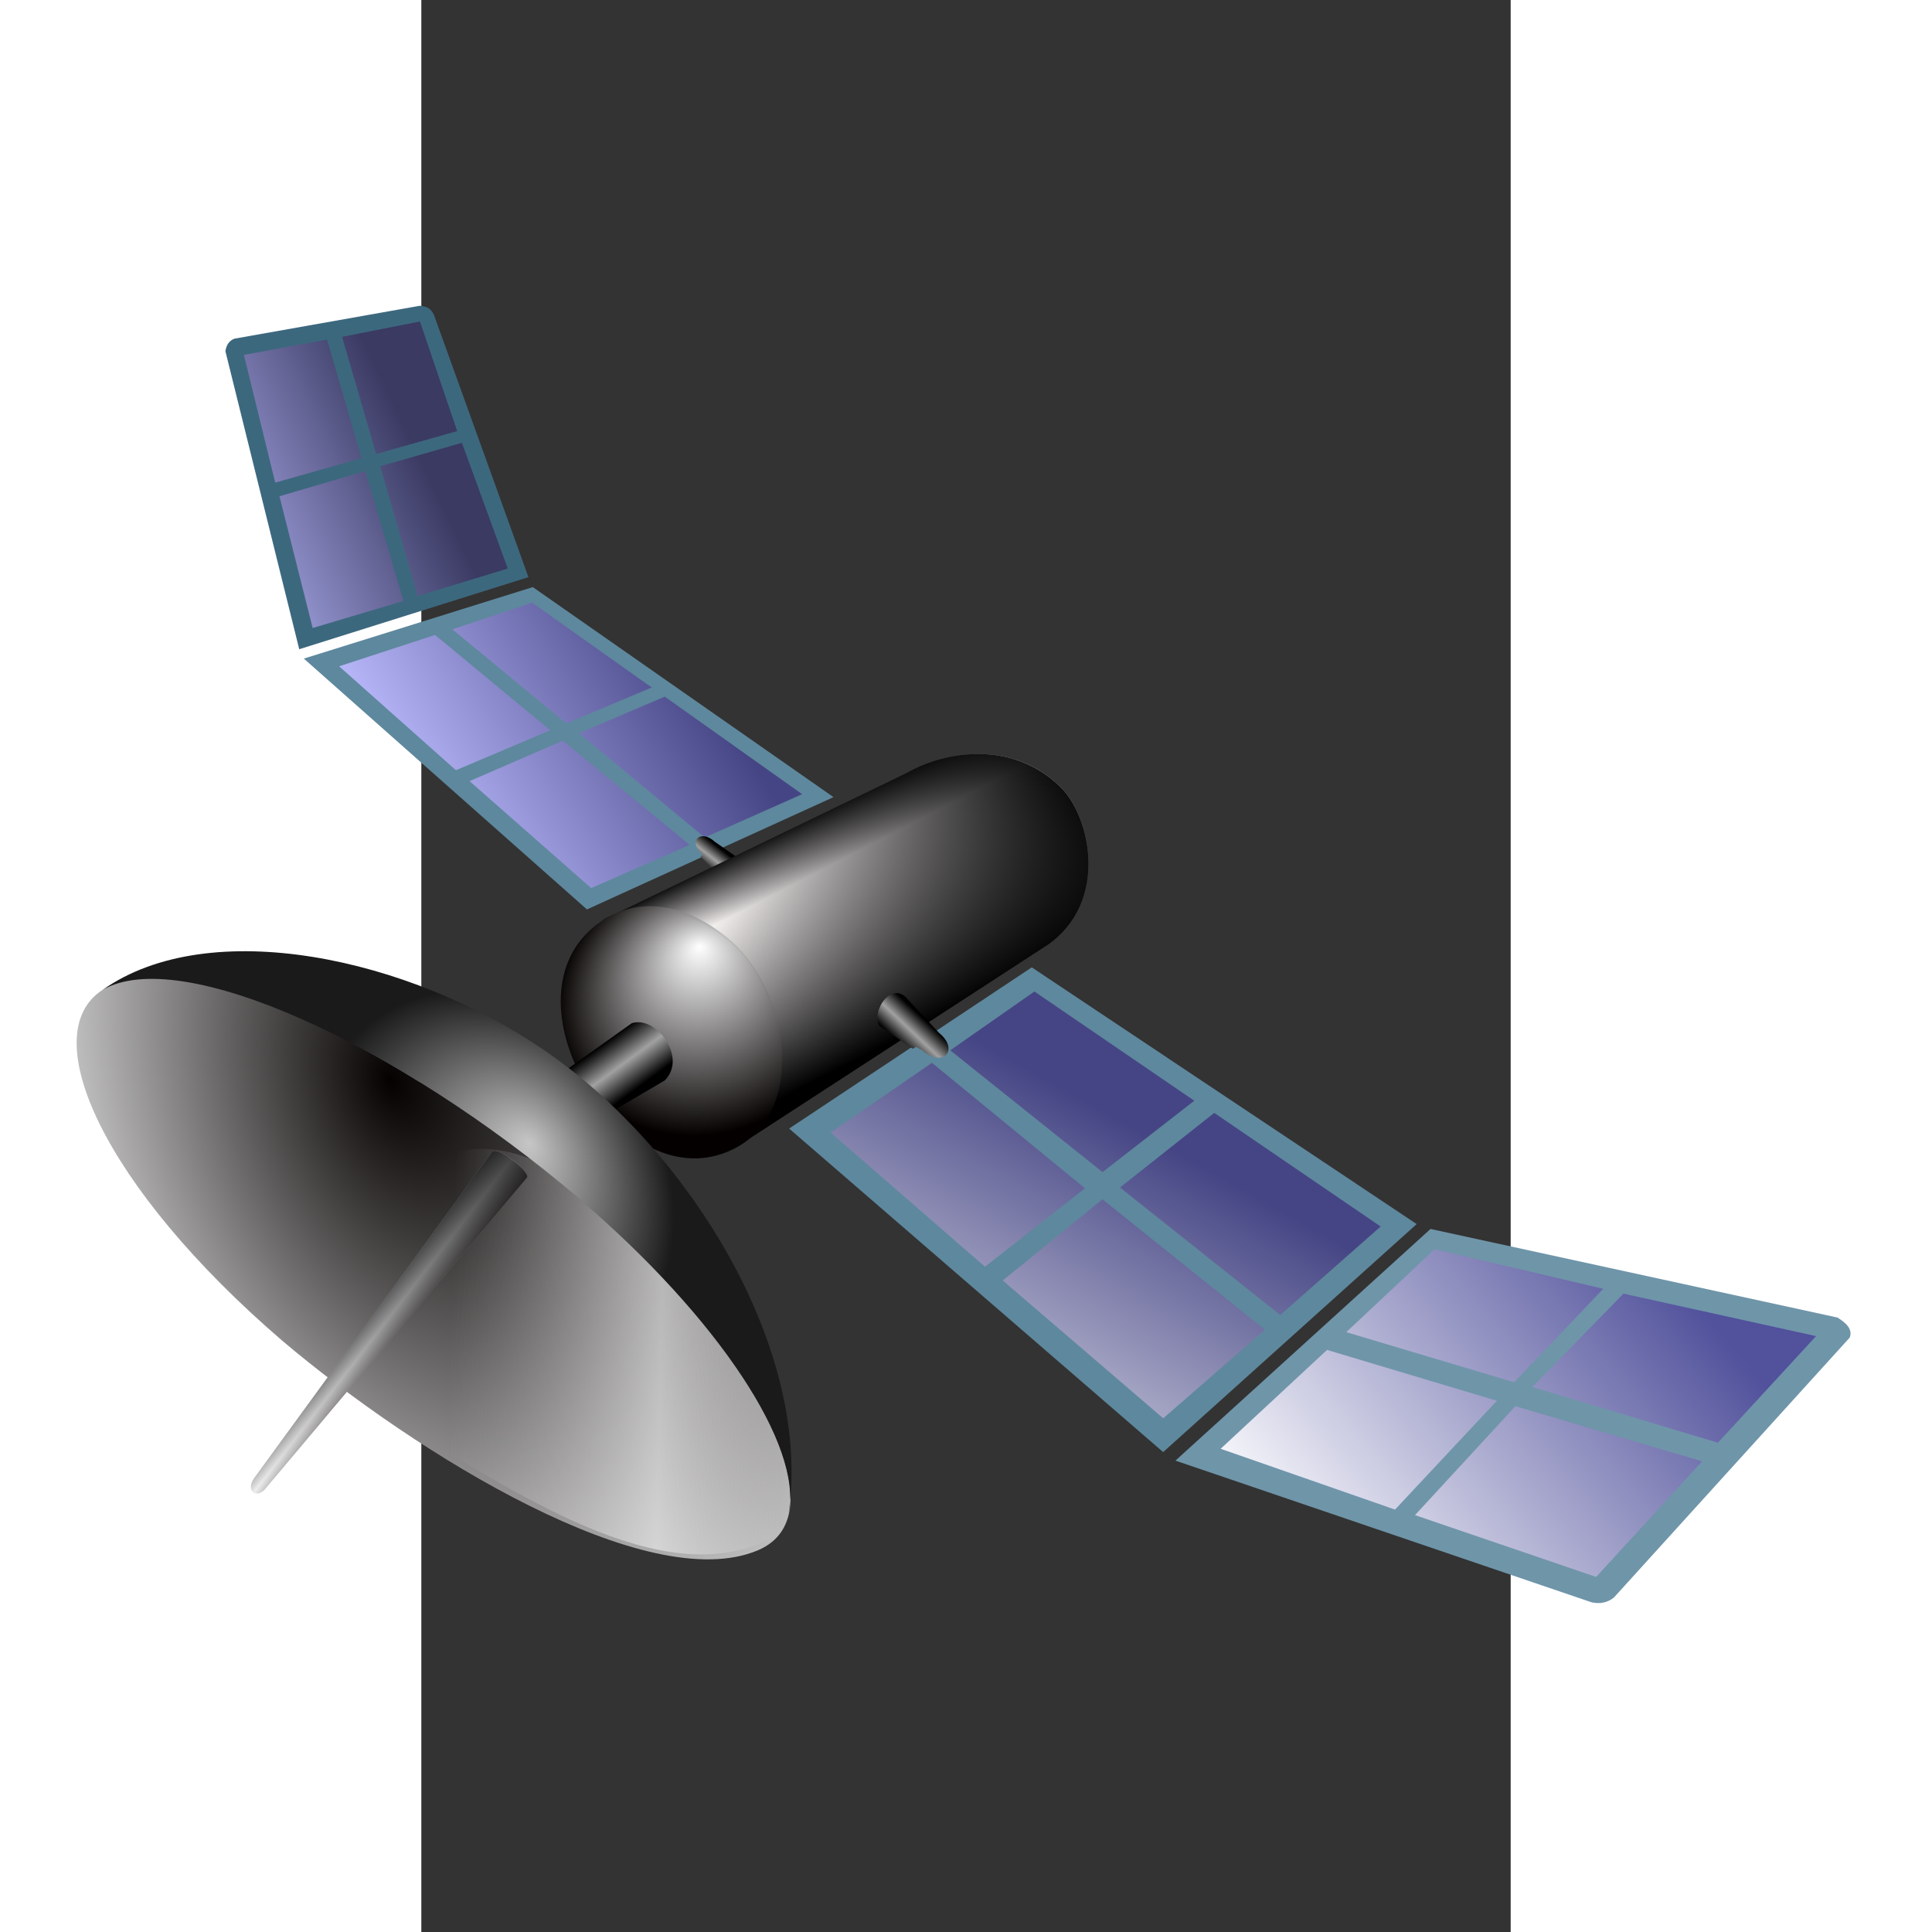 <?xml version="1.0" encoding="UTF-8" standalone="no"?>
<!-- Creator: CorelDRAW -->

<svg
   xmlns:dc="http://purl.org/dc/elements/1.1/"
   xmlns:cc="http://creativecommons.org/ns#"
   xmlns:rdf="http://www.w3.org/1999/02/22-rdf-syntax-ns#"
   xmlns:svg="http://www.w3.org/2000/svg"
   xmlns="http://www.w3.org/2000/svg"
   xmlns:xlink="http://www.w3.org/1999/xlink"
   xmlns:sodipodi="http://sodipodi.sourceforge.net/DTD/sodipodi-0.dtd"
   xmlns:inkscape="http://www.inkscape.org/namespaces/inkscape"
   xml:space="preserve"
   width="300"
   height="300"
   style="fill-rule:evenodd"
   viewBox="0 0 9003.362 15968.027"
   id="svg2"
   sodipodi:version="0.32"
   inkscape:version="0.47 r22583"
   sodipodi:docname="ivak_satellite.svg"
   inkscape:output_extension="org.inkscape.output.svg.inkscape"
   version="1.0"
   inkscape:export-filename="/scratchbox/users/ce/home/user/dev/monav-toolbar/images/satellite.png"
   inkscape:export-xdpi="19.200001"
   inkscape:export-ydpi="19.200001"><rect x="0" y="0" width="9003.362" height="15968.027" fill="#333333" stroke="none"/><sodipodi:namedview
   inkscape:window-height="932"
   inkscape:window-width="1279"
   inkscape:pageshadow="2"
   inkscape:pageopacity="0.0"
   guidetolerance="10.0"
   gridtolerance="10.0"
   objecttolerance="10.0"
   borderopacity="1.0"
   bordercolor="#666666"
   pagecolor="#ffffff"
   id="base"
   inkscape:zoom="1.4013766"
   inkscape:cx="52.382615"
   inkscape:cy="93.134686"
   inkscape:window-x="0"
   inkscape:window-y="0"
   inkscape:current-layer="svg2"
   width="1052.362px"
   height="744.094px"
   showguides="true"
   inkscape:guide-bbox="true"
   showgrid="false"
   inkscape:window-maximized="0" />
 <defs
   id="defs4"><inkscape:perspective
     sodipodi:type="inkscape:persp3d"
     inkscape:vp_x="0 : 69.988052 : 1"
     inkscape:vp_y="0 : 1000 : 0"
     inkscape:vp_z="172.49934 : 69.988052 : 1"
     inkscape:persp3d-origin="86.249672 : 46.658702 : 1"
     id="perspective91" /><linearGradient
     id="linearGradient3482"><stop
       offset="0"
       id="stop3484"
       style="stop-color:#c6c6c6;stop-opacity:1;" /><stop
       offset="1"
       id="stop3486"
       style="stop-color:#1a1a1a;stop-opacity:1;" /></linearGradient><linearGradient
     id="linearGradient3494"><stop
       offset="0"
       id="stop3496"
       style="stop-color:#050101;stop-opacity:1;" /><stop
       offset="1"
       id="stop35889"
       style="stop-color:#ffffff;stop-opacity:1;" /></linearGradient><linearGradient
     id="linearGradient3504"><stop
       offset="0"
       id="stop3506"
       style="stop-color:#d9d9d9;stop-opacity:0;" /><stop
       offset="0.63"
       id="stop3512"
       style="stop-color:#ffffff;stop-opacity:1;" /><stop
       offset="1"
       id="stop3508"
       style="stop-color:#e9e9e9;stop-opacity:0;" /></linearGradient><linearGradient
     id="linearGradient3528"><stop
       offset="0"
       id="stop3530"
       style="stop-color:#000000;stop-opacity:1;" /><stop
       offset="0.5"
       id="stop3536"
       style="stop-color:#ffffff;stop-opacity:1;" /><stop
       offset="1"
       id="stop3532"
       style="stop-color:#0d0000;stop-opacity:1;" /></linearGradient><linearGradient
     inkscape:collect="always"
     id="linearGradient3998"><stop
       offset="0"
       id="stop4000"
       style="stop-color:#000000;stop-opacity:1;" /><stop
       offset="1"
       id="stop4002"
       style="stop-color:#000000;stop-opacity:0;" /></linearGradient><linearGradient
     id="linearGradient4155"><stop
       offset="0"
       id="stop4157"
       style="stop-color:#ffffff;stop-opacity:1;" /><stop
       offset="1"
       id="stop4159"
       style="stop-color:#040000;stop-opacity:1;" /></linearGradient><linearGradient
     inkscape:collect="always"
     id="linearGradient4112"
     x1="4661.013"
     x2="4371.877"
     y1="2161.202"
     gradientUnits="userSpaceOnUse"
     xlink:href="#linearGradient3891"
     y2="2395.567" /><linearGradient
     inkscape:collect="always"
     id="linearGradient4110"
     x1="4669.912"
     x2="4543.584"
     y1="2297.113"
     gradientUnits="userSpaceOnUse"
     xlink:href="#linearGradient3882"
     y2="2556.087" /><radialGradient
     inkscape:collect="always"
     id="radialGradient2499"
     r="353.816"
     gradientTransform="matrix(0.263,2.114,1.593,0.081,-3332.495,-8761.491)"
     cx="5101.401"
     cy="3720.011"
     gradientUnits="userSpaceOnUse"
     xlink:href="#linearGradient3494"
     fy="3650.056"
     fx="5068.183" /><linearGradient
     inkscape:collect="always"
     id="linearGradient2486"
     x1="5408.172"
     x2="5482.556"
     gradientTransform="matrix(0.055,0.936,0.937,0.072,177.435,-2718.997)"
     y1="3589.547"
     gradientUnits="userSpaceOnUse"
     xlink:href="#linearGradient3504"
     y2="3960.475" /><linearGradient
     inkscape:collect="always"
     id="linearGradient2483"
     x1="5319.251"
     x2="5371.24"
     gradientTransform="matrix(0.154,0.949,1.024,0.273,-672.368,-3525.063)"
     y1="3508.055"
     gradientUnits="userSpaceOnUse"
     xlink:href="#linearGradient3528"
     y2="3569.774" /><radialGradient
     inkscape:collect="always"
     id="radialGradient2480"
     r="329.358"
     gradientTransform="matrix(-0.074,-0.674,-0.595,0.012,6512.545,5749.859)"
     cx="5063.126"
     cy="3747.492"
     gradientUnits="userSpaceOnUse"
     xlink:href="#linearGradient3482"
     fy="3654.886"
     fx="5132.679" /><linearGradient
     inkscape:collect="always"
     id="linearGradient2477"
     x1="4002.871"
     x2="4002.871"
     gradientTransform="matrix(0.706,0.708,0.708,-0.706,-2472.453,3092.33)"
     y1="5251.73"
     gradientUnits="userSpaceOnUse"
     xlink:href="#linearGradient3998"
     y2="4560.904" /><linearGradient
     id="linearGradient3864"><stop
       offset="0"
       id="stop3866"
       style="stop-color:#51519c;stop-opacity:1;" /><stop
       offset="1"
       id="stop3868"
       style="stop-color:#f3f3f9;stop-opacity:1;" /></linearGradient><linearGradient
     id="linearGradient3874"><stop
       offset="0"
       id="stop3876"
       style="stop-color:#454585;stop-opacity:1;" /><stop
       offset="1"
       id="stop3878"
       style="stop-color:#ffffff;stop-opacity:1;" /></linearGradient><linearGradient
     id="linearGradient3882"><stop
       offset="0"
       id="stop3884"
       style="stop-color:#3a3a63;stop-opacity:1;" /><stop
       offset="1"
       id="stop3887"
       style="stop-color:#babafd;stop-opacity:1;" /></linearGradient><linearGradient
     id="linearGradient3891"><stop
       offset="0"
       id="stop3893"
       style="stop-color:#454585;stop-opacity:1;" /><stop
       offset="1"
       id="stop3895"
       style="stop-color:#babafd;stop-opacity:1;" /></linearGradient><linearGradient
     id="linearGradient3919"><stop
       offset="0"
       id="stop3921"
       style="stop-color:#000000;stop-opacity:1;" /><stop
       offset="0.5"
       id="stop3927"
       style="stop-color:#a1a1a1;stop-opacity:1;" /><stop
       offset="1"
       id="stop3923"
       style="stop-color:#000000;stop-opacity:1;" /></linearGradient><linearGradient
     inkscape:collect="always"
     id="linearGradient4052"><stop
       offset="0"
       id="stop4054"
       style="stop-color:#000000;stop-opacity:1;" /><stop
       offset="1"
       id="stop4056"
       style="stop-color:#000000;stop-opacity:0;" /></linearGradient><linearGradient
     inkscape:collect="always"
     id="linearGradient4138"
     x1="4658.94"
     x2="4497.848"
     y1="2288.548"
     gradientUnits="userSpaceOnUse"
     xlink:href="#linearGradient3874"
     y2="2633.727" /><linearGradient
     inkscape:collect="always"
     id="linearGradient4136"
     x1="5064.076"
     x2="4759.613"
     y1="2318.888"
     gradientUnits="userSpaceOnUse"
     xlink:href="#linearGradient3864"
     y2="2605.893" /><linearGradient
     inkscape:collect="always"
     id="linearGradient3276"
     x1="4673.248"
     x2="4786.357"
     y1="1627.054"
     gradientUnits="userSpaceOnUse"
     xlink:href="#linearGradient3270"
     y2="1865.58" /><radialGradient
     inkscape:collect="always"
     id="radialGradient2296"
     r="119.152"
     gradientTransform="matrix(-1.273,0.406,-0.371,-1.163,10557.889,3000.379)"
     cx="3977.559"
     cy="2415.389"
     gradientUnits="userSpaceOnUse"
     xlink:href="#linearGradient4155"
     fy="2461.712"
     fx="3964.436" /><linearGradient
     inkscape:collect="always"
     id="linearGradient2293"
     x1="4157.486"
     x2="4079.62"
     gradientTransform="matrix(0.94,0.679,-0.679,0.94,2284.664,-2975.205)"
     y1="1786.752"
     gradientUnits="userSpaceOnUse"
     xlink:href="#linearGradient4052"
     y2="2144.417" /><linearGradient
     inkscape:collect="always"
     id="linearGradient2280"
     x1="4851.717"
     x2="4886.176"
     gradientTransform="matrix(0.077,1.151,-1.166,-0.271,6242.206,-3232.405)"
     y1="1831.293"
     gradientUnits="userSpaceOnUse"
     xlink:href="#linearGradient3919"
     y2="1800.791" /><linearGradient
     inkscape:collect="always"
     id="linearGradient2263"
     x1="4845.522"
     x2="4875.357"
     gradientTransform="matrix(-0.005,-0.611,-0.702,0.006,5924.454,4619.942)"
     y1="1829.531"
     gradientUnits="userSpaceOnUse"
     xlink:href="#linearGradient3919"
     y2="1800.072" /><linearGradient
     inkscape:collect="always"
     id="linearGradient2248"
     x1="4845.522"
     x2="4875.357"
     gradientTransform="matrix(0.842,-0.059,0.067,0.968,603.638,369.588)"
     y1="1829.531"
     gradientUnits="userSpaceOnUse"
     xlink:href="#linearGradient3919"
     y2="1800.072" /><linearGradient
     id="linearGradient3270"><stop
       offset="0"
       id="stop3272"
       style="stop-color:#000000;stop-opacity:1;" /><stop
       offset="0.241"
       id="stop3278"
       style="stop-color:#fffbfb;stop-opacity:1;" /><stop
       offset="1"
       id="stop3274"
       style="stop-color:#000000;stop-opacity:1;" /></linearGradient></defs>
 




<g
   style="fill-rule:evenodd"
   inkscape:export-ydpi="99"
   inkscape:transform-center-y="-20.894586"
   inkscape:export-filename="C:\Documents and Settings\Ivaylo Kroumov\My Documents\toto-ui-project\com-done.png"
   transform="matrix(7.607,-0.256,0.256,7.607,-33125.199,-4292.038)"
   inkscape:export-xdpi="99"
   id="g6734"><g
     id="g3836"
     transform="matrix(0.883,0.111,-0.168,0.879,827.142,-1015.008)"><path
       sodipodi:nodetypes="ccccc"
       style="fill:#5e889d;fill-opacity:1;stroke:none"
       id="path3838"
       d="m 4611.227,2509.849 276.594,-163.337 -402.92,-220.93 -263.093,111.975 389.418,272.293 z" /><path
       sodipodi:nodetypes="cccccccccccccccccccc"
       style="fill:url(#linearGradient4112);fill-opacity:1;fill-rule:nonzero;stroke:none;stroke-width:0.5;marker:none;visibility:visible;display:inline;overflow:visible;enable-background:accumulate"
       d="m 4647.508,2233.932 -160.435,-89.434 -91.381,41.127 155.447,101.352 96.37,-53.045 z m -381.631,9.026 160.75,112.857 106.467,-58.826 -157.242,-102.662 -109.974,48.631 z m 284.401,65.153 -105.123,59.401 167.101,116.061 110.927,-63.254 -172.906,-112.207 z m 189.594,101.591 109.494,-63.289 -184.351,-102.86 -96.869,53.855 171.726,112.295 z"
       id="path3840" /></g><g
     transform="matrix(0.577,0.26,-0.562,0.868,2924.305,-1967.377)"
     id="g3842"><path
       sodipodi:nodetypes="ccccccc"
       style="fill:#3c687e;fill-opacity:1;stroke:none"
       d="m 4611.227,2509.849 276.594,-163.337 -375.191,-219.661 c -9.407,-4.383 -15.986,-5.74 -28.95,-3.153 l -246.377,107.121 c -6.327,4.236 -6.282,9.729 -2.224,16.015 l 376.148,263.015 z"
       id="path3844" /><path
       sodipodi:nodetypes="cccccccccccccccccccc"
       style="fill:url(#linearGradient4110);fill-opacity:1;fill-rule:nonzero;stroke:none;stroke-width:0.5;marker:none;visibility:visible;display:inline;overflow:visible;enable-background:accumulate"
       id="path3846"
       d="m 4651.262,2231.758 -153.382,-92.679 -102.189,46.546 155.447,101.352 100.124,-55.22 z m -385.385,11.201 160.75,112.857 106.467,-58.826 -157.242,-102.662 -109.974,48.631 z m 284.401,65.153 -105.123,59.401 167.101,116.061 110.927,-63.254 -172.906,-112.207 z m 189.594,101.591 109.494,-63.289 -180.597,-105.035 -100.623,56.029 171.726,112.295 z" /></g><path
     sodipodi:nodetypes="cccccc"
     style="fill:url(#linearGradient2263);fill-opacity:1;fill-rule:nonzero;stroke:none;stroke-width:0.5;marker:none;visibility:visible;display:inline;overflow:visible;enable-background:accumulate"
     id="path3957"
     d="m 4604.775,1647.809 c -16.626,-15.755 -1.072,-28.19 13.787,-13.48 l 28.164,20.96 c 17.939,10.802 -5.849,28.814 -17.904,23.319 l -26.479,-29.034 2.432,-1.765 z" /><path
     sodipodi:nodetypes="ccccscc"
     style="fill:url(#linearGradient3276);fill-opacity:1;stroke:none"
     d="m 4640.531,1960.451 c 58.291,-34.682 50.419,-160.906 -5.812,-213.789 -43.986,-41.72 -102.182,-53.37 -142.816,-30.707 l 337.184,-149.305 c 44.654,-23.542 117.624,-31.252 166.814,21.164 32.056,34.158 47.368,126.158 -19.629,170.137 l -335.74,202.499 z"
     id="path2423" /><path
     sodipodi:nodetypes="ccss"
     style="fill:url(#radialGradient2296);fill-opacity:1;stroke:none"
     id="path2425"
     d="m 4483.252,1722.778 c 44.401,-34.818 101.727,-25.329 150.287,20.73 60.57,58.573 75.134,188.131 -6.453,225.048 -120.606,54.572 -246.708,-165.106 -143.835,-245.778 z" /><path
     sodipodi:nodetypes="ccccscc"
     style="fill:url(#linearGradient2293);fill-opacity:1;fill-rule:evenodd;stroke:none"
     id="path4050"
     d="m 4640.531,1960.451 c 58.291,-34.682 50.419,-160.906 -5.812,-213.789 -43.986,-41.72 -102.182,-53.37 -142.816,-30.707 l 337.184,-149.305 c 44.654,-23.542 117.624,-31.252 166.814,21.164 32.056,34.158 47.368,126.158 -19.629,170.137 l -335.74,202.499 z" /><path
     sodipodi:nodetypes="ccccc"
     style="fill:url(#linearGradient2280);fill-opacity:1;fill-rule:nonzero;stroke:none;stroke-width:0.5;marker:none;visibility:visible;display:inline;overflow:visible;enable-background:accumulate"
     d="m 4436.253,1884.774 c 21.184,9.663 25.633,25.427 35.156,52.206 l 83.817,-45.428 c 25.799,-23.528 -6.069,-71.003 -33.468,-63.472 l -85.505,56.694 z"
     id="path4032" /><g
     transform="matrix(1.019,-0.038,-0.01,1.394,408.968,-1010.529)"
     id="g3828"><path
       sodipodi:nodetypes="ccccc"
       style="fill:#5e889d;fill-opacity:1;stroke:none"
       d="m 4611.227,2509.849 276.594,-163.337 -402.92,-220.93 -263.093,111.975 389.418,272.293 z"
       id="path3446" /><path
       sodipodi:nodetypes="cccccccccccccccccccc"
       style="fill:url(#linearGradient4138);fill-opacity:1;fill-rule:nonzero;stroke:none;stroke-width:0.5;marker:none;visibility:visible;display:inline;overflow:visible;enable-background:accumulate"
       id="path2836"
       d="m 4654.32,2238.287 -167.248,-93.789 -91.381,41.127 158.852,103.115 99.777,-50.454 z m -388.444,4.672 160.75,112.857 108.743,-55.441 -159.518,-106.046 -109.974,48.631 z m 287.806,66.916 -108.528,57.638 167.101,116.061 110.927,-63.254 -169.501,-110.445 z m 186.189,99.828 109.494,-63.289 -174.136,-97.572 -102.539,52.85 167.181,108.011 z" /></g><g
     transform="matrix(1.129,0.041,0.161,1.542,-523.935,-1744.447)"
     id="g3832"><path
       sodipodi:nodetypes="ccccccc"
       style="fill:#6f95a9;fill-opacity:1;stroke:none"
       id="path3824"
       d="m 5022.198,2610.863 261.497,-184.41 c 4.419,-6.156 -2.284,-10.718 -9.066,-14.139 l -379.539,-61.909 -276.145,164.349 381.385,99.472 c 8.076,1.302 15.31,0.01 21.869,-3.362 z" /><path
       sodipodi:nodetypes="cccccccccccccccccccc"
       style="fill:url(#linearGradient4136);fill-opacity:1;fill-rule:nonzero;stroke:none;stroke-width:0.5;marker:none;visibility:visible;display:inline;overflow:visible;enable-background:accumulate"
       d="m 5053.225,2392.407 -156.857,-27.695 -96.027,58.848 154.723,35.128 98.161,-66.281 z m -389.244,113.89 159.596,42.679 112.43,-77.175 -156.503,-35.643 -115.522,70.139 z m 289.134,-30.678 -111.077,77.241 165.965,43.374 117.239,-81.958 -172.127,-38.657 z m 189.82,25.458 108.576,-75.595 -179.571,-29.681 -99.914,66.21 170.909,39.066 z"
       id="path3826" /></g><path
     sodipodi:nodetypes="ccccccc"
     style="fill:url(#linearGradient2248);fill-opacity:1;fill-rule:nonzero;stroke:none;stroke-width:0.5;marker:none;visibility:visible;display:inline;overflow:visible;enable-background:accumulate"
     id="path3917"
     d="m 4835.313,1867.821 c 23.471,21.217 41.109,0.703 19.267,-18.193 l -31.868,-36.551 c -16.79,-23.553 -41.264,10.761 -32.411,26.776 l 35.343,26.19 3.829,-1.852 5.841,3.629 z" /><g
     inkscape:transform-center-x="12.425904"
     inkscape:transform-center-y="16.374099"
     transform="matrix(0.996,-0.086,0.086,0.996,263.615,-30.404)"
     id="g2501"><path
       sodipodi:nodetypes="ccscs"
       style="fill:url(#radialGradient2499);fill-opacity:1;stroke:none"
       d="m 4151.268,2803.346 c 94.857,-27.343 26.056,-213.764 -148.284,-403.645 -175.184,-189.589 -397.925,-328.059 -485.577,-285.833 -79.584,38.339 -25.377,212.368 148.718,402.46 129.782,139.415 360.179,323.039 485.143,287.018 z"
       id="path3830" /><path
       sodipodi:nodetypes="csss"
       style="opacity:0.5;fill:url(#linearGradient2486);fill-opacity:1;stroke:none"
       id="path3856"
       d="m 4154.75,2795.956 c 94.857,-27.343 26.887,-182.324 -130.868,-383.88 -175.439,-224.151 -392.622,94.044 -256.934,196.908 113.343,85.924 262.838,222.993 387.801,186.972 z" /><path
       sodipodi:nodetypes="ccccc"
       style="fill:url(#linearGradient2483);fill-opacity:1;stroke:none"
       d="m 3950.641,2371.426 c 4.39,-5.421 -26.921,-37.768 -34.215,-32.444 l -299.182,321.24 c -11.689,13.084 0.731,24.032 12.496,11.279 l 320.9,-300.075 z"
       id="path3860" /><path
       sodipodi:nodetypes="csccc"
       style="fill:url(#radialGradient2480);fill-opacity:1;stroke:none"
       d="m 3517.253,2113.985 c 124.959,-67.32 334.266,4.141 469.406,123.159 140.052,123.344 249.349,353.304 202.697,529.698 23.138,-69.711 -48.025,-216.462 -186.371,-367.141 -175.184,-189.589 -396.168,-324.511 -485.731,-285.716 z"
       id="path3864" /><path
       sodipodi:nodetypes="ccccc"
       style="fill:url(#linearGradient2477);fill-opacity:1;stroke:none"
       id="path3996"
       d="m 3950.641,2371.426 c 4.39,-5.421 -26.921,-37.768 -34.215,-32.444 l -299.182,321.24 c -11.689,13.084 0.731,24.032 12.496,11.279 l 320.9,-300.075 z" /></g></g></svg>